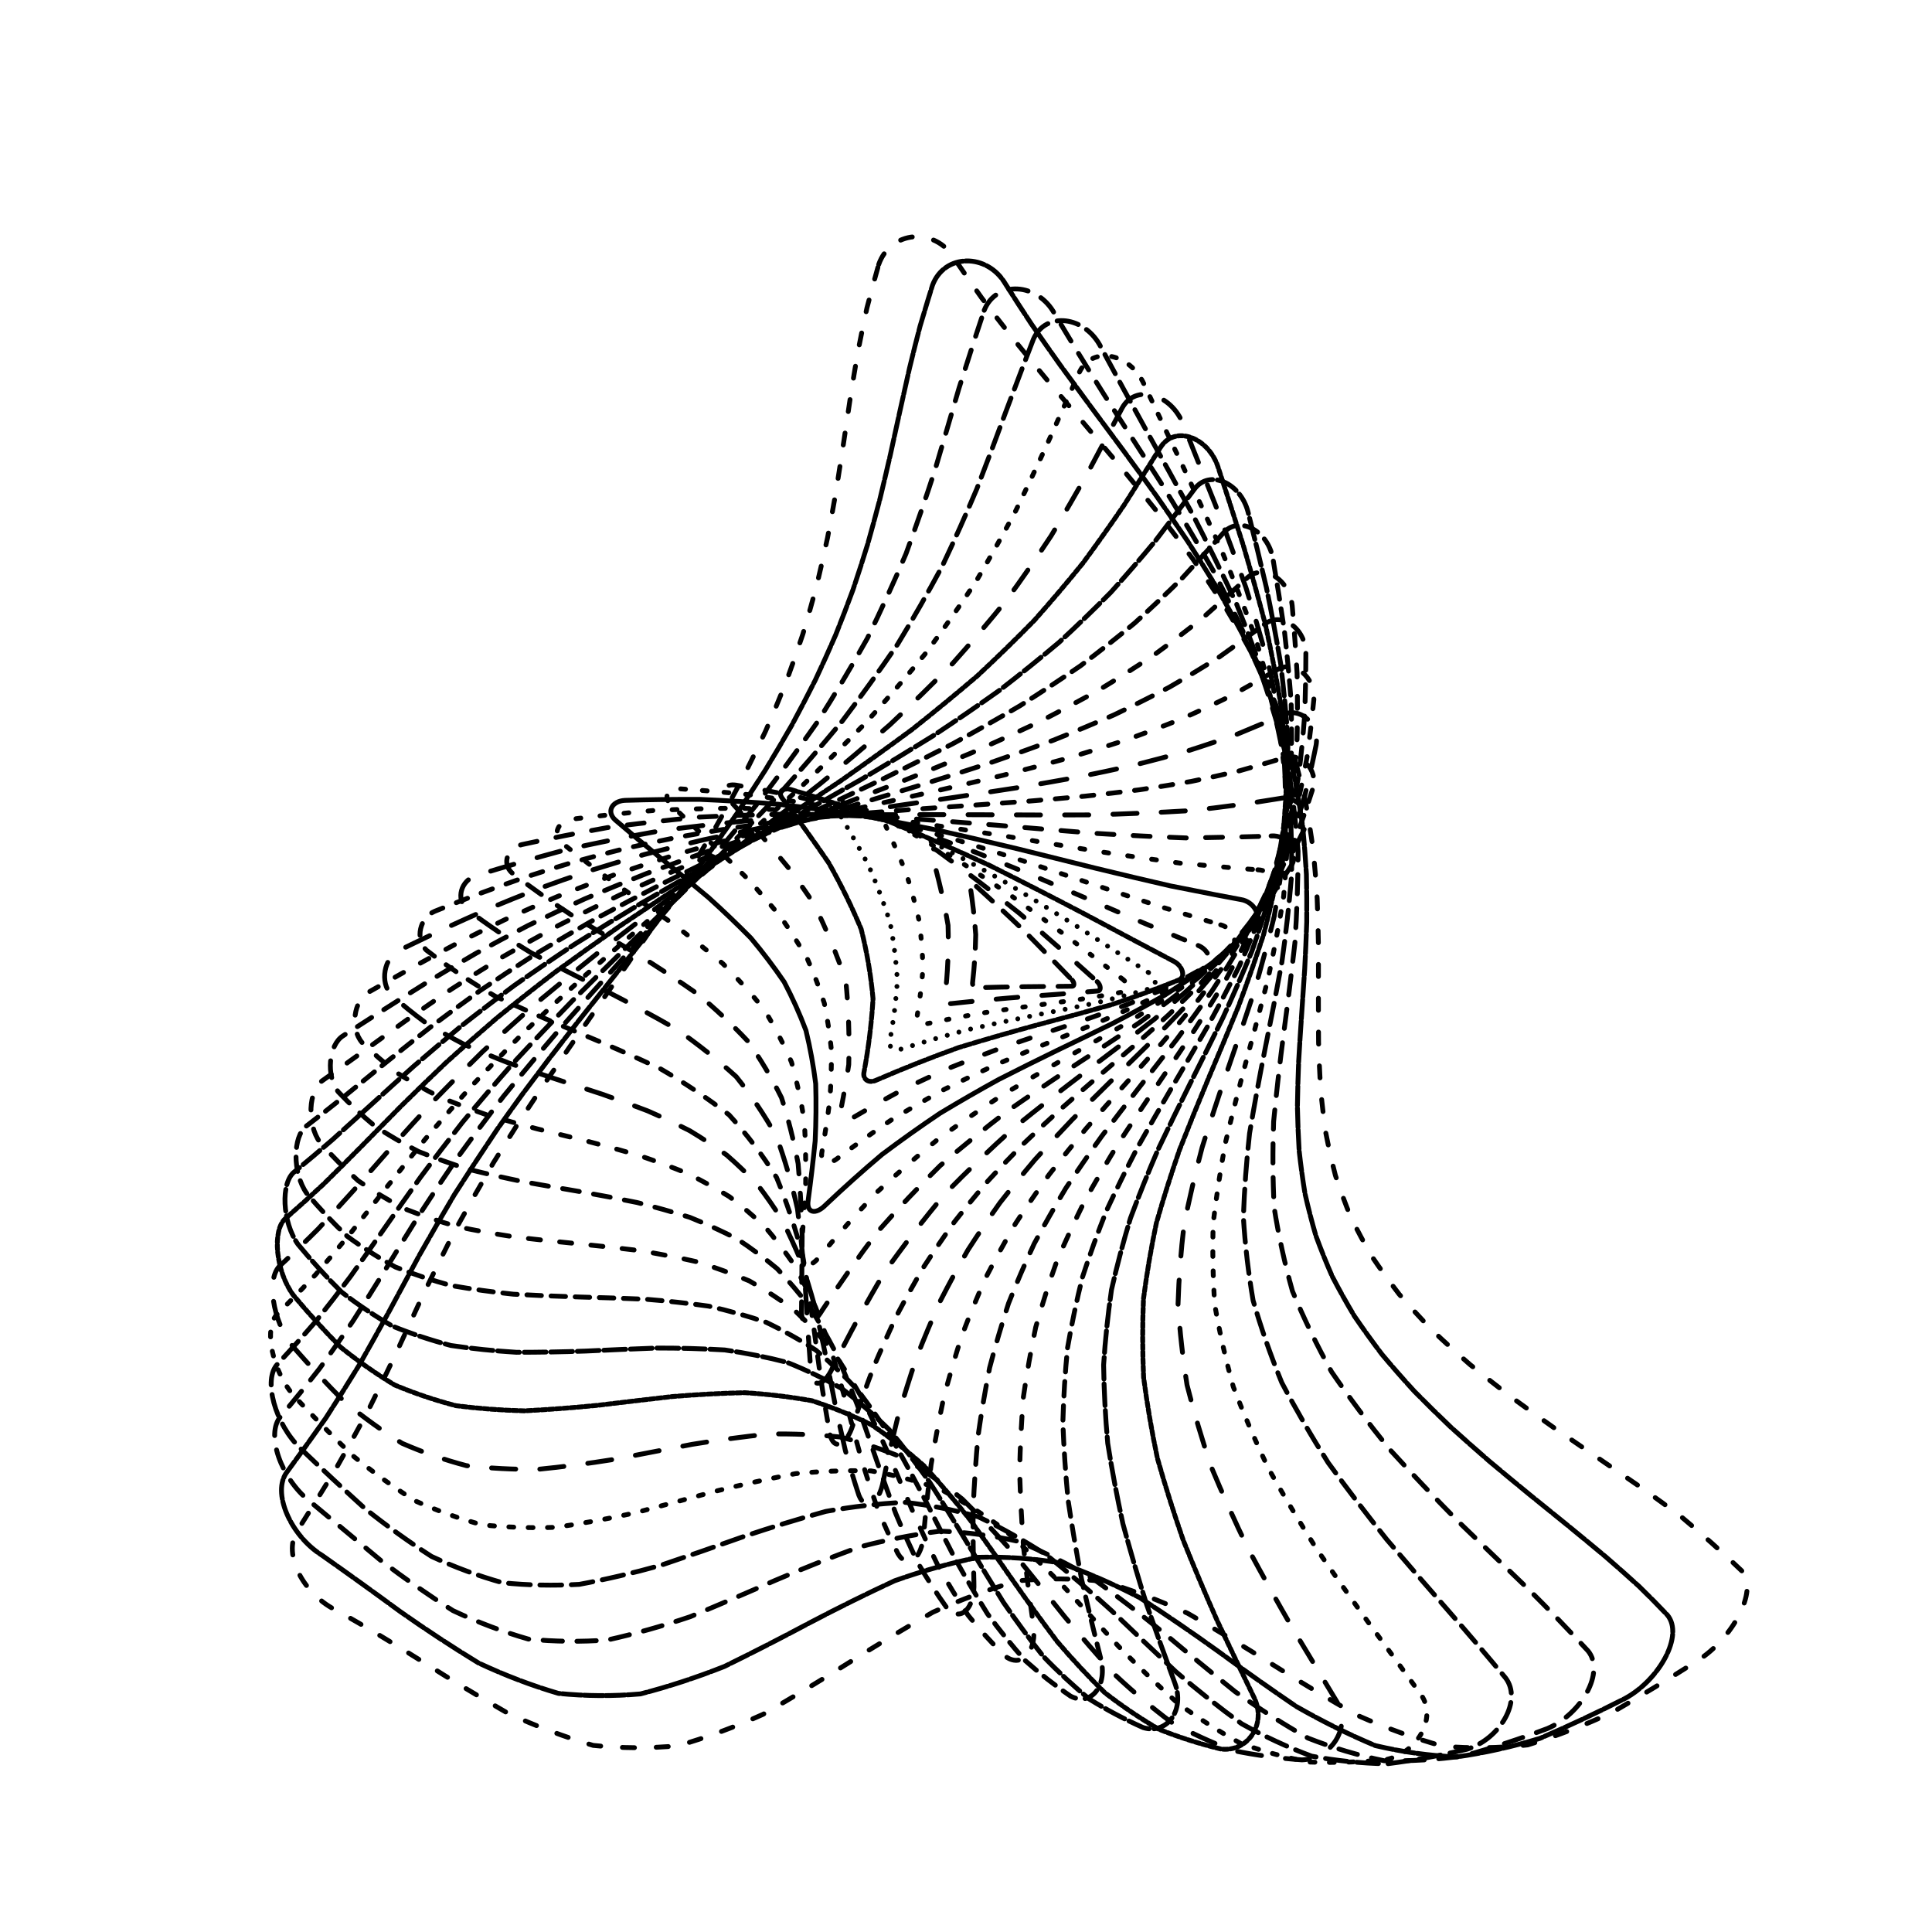 <!--https://fffuel.co/ccchaos/-->
<svg xmlns="http://www.w3.org/2000/svg" version="1.1" viewBox="0 0 800 800">
  <defs>
    <linearGradient x1="50%" y1="0%" x2="50%" y2="100%" id="ccchaos-grad">
      <stop stop-color="hsl(206, 75%, 49%)" stop-opacity="1" offset="0%"></stop>
      <stop stop-color="hsl(331, 90%, 56%)" stop-opacity="1" offset="100%"></stop>
    </linearGradient>
  </defs>
  <g stroke-width="2" stroke="url(#ccchaos-grad)" fill="none" stroke-linecap="round">
    <path
      d="M363.84 109.55C368.75 95.45 387.1 93.91 395.04 106.87Q400.56 115.06 406.49 123.34 412.8 131.72 419.48 140.2 426.47 148.8 433.72 157.51 441.18 166.33 448.78 175.27 456.47 184.32 464.17 193.49 471.82 202.77 479.35 212.16 486.69 221.66 493.77 231.26 500.53 240.96 506.92 250.75 512.89 260.62 518.39 270.57 523.4 280.59 527.88 290.67 531.83 300.79 535.24 310.96 538.11 321.15 540.46 331.35 542.33 341.56 543.74 351.76 544.75 361.94 545.41 372.08 545.79 382.18 545.95 392.22 545.97 402.18 545.93 412.06 545.91 421.85 545.99 431.52 546.26 441.07 546.79 450.5 547.67 459.78 548.95 468.92 550.7 477.9 552.97 486.71 555.81 495.36 559.26 503.83 563.33 512.12 568.04 520.23 573.39 528.15 579.35 535.89 585.91 543.44 593.02 550.82 600.64 558.02 608.71 565.04 617.15 571.9 625.9 578.59 634.85 585.14 643.93 591.54 653.04 597.82 662.08 603.97 670.96 610.02 679.59 615.98 687.87 621.86 695.73 627.68 709.54 639.2 721.48 650.69C728.1 659 717.22 678.6 702.95 687.63Q685.36 698.8 667.77 708.98 650.18 717.16 632.59 722.53 615 724.56 597.41 723.06 579.82 718.16 562.23 710.36 544.64 700.42 527.05 689.32 509.46 678.18 491.87 668.07 474.28 660.01 456.69 654.79 439.1 652.92 421.51 654.59 403.92 659.64 386.33 667.56 368.74 677.58 351.15 688.7 333.56 699.83 315.97 709.86 298.38 717.8 280.79 722.87 263.2 724.57 245.61 722.73 228.02 717.54 210.43 709.49 192.84 699.4 175.26 688.25 157.67 677.16 140.08 667.21C125.81 660.66 116.79 643.56 123.08 633.9Q131.23 621.03 138.91 608.5 145.79 596.4 152.26 584.46 158.16 572.59 163.85 560.68 169.46 548.52 175.19 536.13 181.44 523.22 188.15 509.94 195.88 495.94 204.31 481.47 208.96 473.95 213.85 466.26 218.99 458.39 224.36 450.36 229.94 442.16 235.71 433.79 241.65 425.26 247.72 416.57 253.9 407.73 260.13 398.73 266.39 389.6 272.63 380.34 278.81 370.95 284.89 361.45 290.82 351.85 296.57 342.15 302.1 332.37 307.37 322.52 312.36 312.62 317.04 302.66 321.4 292.67 325.42 282.66 329.1 272.63 332.44 262.6 335.45 252.59 338.14 242.59 340.53 232.63 342.66 222.71 344.56 212.84 346.26 203.02 347.82 193.28 349.28 183.61 350.7 174.02 352.12 164.52 353.61 155.11 355.21 145.8 356.99 136.58 358.99 127.47 362.55 114 363.84 109.55"
      stroke-dasharray="5 9" transform="rotate(0, 400, 400)" opacity="0.41"></path>
    <path
      d="M366.29 119.83C370.26 106.27 387.96 104.74 396.44 117.18Q402.21 125.04 408.33 132.98 414.77 141.02 421.48 149.16 428.44 157.4 435.58 165.75 442.85 174.21 450.2 182.77 457.57 191.44 464.89 200.22 472.11 209.11 479.17 218.1 486 227.2 492.56 236.39 498.79 245.68 504.65 255.06 510.09 264.53 515.09 274.07 519.63 283.68 523.67 293.35 527.23 303.08 530.29 312.85 532.87 322.66 534.98 332.49 536.65 342.33 537.93 352.18 538.85 362.02 539.46 371.85 539.82 381.64 539.99 391.39 540.04 401.08 540.05 410.72 540.07 420.27 540.19 429.74 540.47 439.11 540.99 448.37 541.81 457.52 542.99 466.54 544.6 475.42 546.67 484.16 549.26 492.75 552.38 501.19 556.08 509.46 560.35 517.57 565.21 525.51 570.64 533.28 576.64 540.87 583.16 548.29 590.17 555.54 597.63 562.62 605.48 569.54 613.65 576.29 622.07 582.88 630.67 589.33 639.37 595.63 648.08 601.79 656.73 607.84 665.21 613.76 673.47 619.59 681.41 625.32 688.96 630.97 696.05 636.56 702.63 642.1 708.63 647.61C716.18 655.51 707.22 674.69 693.48 683.38Q676.53 693.56 659.59 702.29 642.64 708.76 625.69 712.38 608.75 712.83 591.8 710.07 574.86 704.33 557.91 696.16 540.97 686.29 524.02 675.63 507.08 665.16 490.13 655.82 473.19 648.48 456.24 643.81 439.29 642.22 422.35 643.88 405.4 648.62 388.46 656.01 371.51 665.38 354.57 675.87 337.62 686.52 320.67 696.36 303.73 704.49 286.78 710.16 269.84 712.86 252.89 712.34 235.94 708.64 219 702.11 202.05 693.35 185.11 683.14 168.16 672.44 151.21 662.21C137.47 654.9 128.52 637.54 134.3 628.79Q141.75 617 148.74 605.42 155.02 594.05 160.92 582.71 166.38 571.27 171.71 559.69 177.07 547.74 182.61 535.49 188.71 522.66 195.31 509.43 202.9 495.47 211.18 481.04 215.72 473.55 220.5 465.9 225.51 458.1 230.73 450.13 236.15 442.01 241.75 433.73 247.5 425.31 253.38 416.75 259.35 408.05 265.39 399.22 271.45 390.26 277.49 381.2 283.49 372.03 289.4 362.76 295.18 353.4 300.79 343.97 306.21 334.48 311.4 324.92 316.34 315.33 320.99 305.69 325.35 296.04 329.39 286.36 333.12 276.69 336.52 267.02 339.61 257.37 342.38 247.75 344.87 238.16 347.08 228.62 349.05 219.13 350.81 209.69 352.39 200.33 353.84 191.03 355.2 181.82 356.52 172.69 357.85 163.64 359.23 154.69 360.72 145.83 362.36 137.07 365.25 124.12 366.29 119.83"
      stroke-dasharray="8 1" transform="rotate(4.04, 400, 400)" opacity="0.39"></path>
    <path
      d="M369.3 130.12C372.46 117.08 389.52 115.57 398.41 127.5Q410.57 142.64 423.71 158.13 437.5 174.01 451.55 190.28 465.44 206.97 478.76 224.06 491.11 241.54 502.15 259.38 511.61 277.56 519.33 296.02 525.25 314.71 529.45 333.57 532.1 352.52 533.5 371.48 534.03 390.39 534.16 409.15 534.37 427.68 535.17 445.9 537.04 463.74 540.4 481.13 545.57 498.01 552.77 514.32 562.1 530.02 573.49 545.1 586.77 559.53 601.59 573.32 617.54 586.48 634.09 599.05 650.67 611.08 666.69 622.63 681.59 633.76 694.87 644.58C703.19 652.23 695.97 670.75 682.77 678.76Q666.5 687.67 650.23 694.79 633.96 699.52 617.69 701.48 601.42 700.49 585.15 696.63 568.88 690.24 552.61 681.85 536.33 672.17 520.06 662.01 503.79 652.23 487.52 643.66 471.25 637.01 454.98 632.85 438.71 631.53 422.44 633.16 406.17 637.61 389.9 644.49 373.63 653.23 357.36 663.09 341.08 673.23 324.81 682.82 308.54 691.03 292.27 697.17 276 700.73 259.73 701.41 243.46 699.15 227.19 694.13 210.92 686.79 194.64 677.74 178.37 667.75 162.1 657.65C148.9 649.97 139.99 632.58 145.26 624.56Q152.09 613.61 158.35 602.77 164.1 591.94 169.45 581.02 174.53 569.9 179.53 558.49 184.63 546.71 190.04 534.48 195.94 521.76 202.51 508.48 209.86 494.63 218.07 480.19 227.17 465.15 237.12 449.52 247.79 433.34 259.04 416.63 270.64 399.45 282.35 381.85 293.89 363.9 304.98 345.66 315.38 327.22 324.87 308.65 333.27 290.02 340.49 271.41 346.51 252.88 351.4 234.51 355.29 216.35 358.41 198.45 361.03 180.85 363.49 163.58 367.72 138.39 369.3 130.12"
      stroke-dasharray="8 6" transform="rotate(8.08, 400, 400)" opacity="0.73"></path>
    <path
      d="M372.79 140.39C375.3 127.9 391.75 126.41 400.89 137.81Q413.14 152.29 426.08 167.1 439.41 182.26 452.77 197.8 465.8 213.72 478.12 230.02 489.43 246.69 499.44 263.71 507.95 281.06 514.86 298.69 520.14 316.55 523.88 334.61 526.26 352.78 527.55 371.02 528.09 389.24 528.28 407.38 528.55 425.36 529.35 443.12 531.1 460.57 534.15 477.65 538.82 494.3 545.32 510.47 553.73 526.12 564.05 541.2 576.15 555.69 589.79 569.59 604.61 582.88 620.19 595.59 636.06 607.74 651.7 619.37 666.61 630.53 680.31 641.29C689.18 648.83 683.53 666.47 670.91 673.54Q655.34 680.96 639.77 686.4 624.2 689.43 608.63 689.84 593.06 687.58 577.49 682.82 561.92 675.95 546.35 667.48 530.78 658.09 515.21 648.48 499.64 639.41 484.07 631.59 468.5 625.61 452.93 621.94 437.36 620.86 421.79 622.46 406.22 626.62 390.65 633 375.08 641.13 359.51 650.36 343.94 659.99 328.37 669.26 312.8 677.46 297.23 683.95 281.65 688.23 266.08 689.97 250.51 689.04 234.94 685.5 219.37 679.63 203.8 671.89 188.23 662.87 172.66 653.27C160.04 645.58 151.18 628.4 155.93 620.94Q162.07 610.63 167.71 600.3 172.92 589.84 177.82 579.18 182.56 568.23 187.29 556.93 192.21 545.2 197.49 533 203.28 520.29 209.74 507.04 216.95 493.24 225 478.88 233.86 463.97 243.51 448.54 253.84 432.61 264.69 416.23 275.88 399.45 287.18 382.31 298.34 364.88 309.12 347.23 319.29 329.43 328.65 311.53 337.02 293.62 344.32 275.75 350.49 257.98 355.57 240.38 359.65 222.99 362.91 205.84 365.57 188.99 367.89 172.46 371.5 148.32 372.79 140.39"
      stroke-dasharray="9 4" transform="rotate(12.12, 400, 400)" opacity="0.56"></path>
    <path
      d="M376.68 150.66C378.68 138.71 394.55 137.25 403.79 148.13Q415.93 161.95 428.51 176.07 441.25 190.53 453.82 205.33 465.91 220.48 477.22 236 487.49 251.86 496.51 268.05 504.13 284.56 510.28 301.35 514.97 318.38 518.29 335.61 520.42 352.99 521.6 370.46 522.15 387.96 522.4 405.44 522.73 422.81 523.53 440.03 525.16 457.02 527.94 473.72 532.14 490.08 537.97 506.04 545.52 521.55 554.82 536.57 565.78 551.08 578.23 565.04 591.89 578.44 606.44 591.29 621.46 603.59 636.53 615.37 651.21 626.65 665.06 637.47C674.28 645 670 661.56 657.96 667.5Q643.11 673.3 628.27 677.04 613.42 678.47 598.57 677.47 583.73 674.12 568.88 668.66 554.03 661.47 539.18 653.06 524.34 644.04 509.49 635.03 494.64 626.68 479.8 619.59 464.95 614.24 450.1 611.03 435.26 610.18 420.41 611.75 405.56 615.63 390.72 621.54 375.87 629.07 361.02 637.68 346.18 646.76 331.33 655.67 316.49 663.77 301.64 670.49 286.79 675.36 271.95 678.02 257.1 678.29 242.25 676.16 227.41 671.77 212.56 665.43 197.71 657.59 182.87 648.81C170.83 641.43 162.04 624.7 166.29 617.65Q171.79 607.78 176.85 597.77 181.58 587.54 186.09 577.02 190.53 566.15 195.04 554.88 199.81 543.16 204.97 530.96 210.66 518.27 217.01 505.06 224.09 491.33 231.95 477.09 240.58 462.37 249.92 447.18 259.89 431.56 270.35 415.55 281.11 399.2 291.99 382.57 302.77 365.71 313.22 348.68 323.14 331.54 332.34 314.35 340.67 297.17 348.01 280.05 354.31 263.06 359.58 246.23 363.87 229.61 367.31 213.23 370.08 197.13 372.39 181.32 375.59 158.24 376.68 150.66"
      stroke-dasharray="2 6" transform="rotate(16.16, 400, 400)" opacity="0.98"></path>
    <path
      d="M380.88 160.93C382.51 149.51 397.79 148.08 406.98 158.46Q418.84 171.62 430.91 185.06 442.94 198.8 454.64 212.87 465.76 227.27 476.05 241.99 485.3 257.05 493.37 272.41 500.14 288.08 505.58 304.02 509.72 320.21 512.67 336.6 514.57 353.16 515.67 369.84 516.22 386.58 516.52 403.34 516.91 420.06 517.7 436.68 519.22 453.15 521.75 469.4 525.52 485.38 530.73 501.04 537.48 516.34 545.81 531.23 555.68 545.67 566.96 559.63 579.45 573.1 592.89 586.06 606.96 598.51 621.3 610.44 635.54 621.88 649.28 632.85C658.65 640.46 655.51 655.8 644.07 660.47Q629.96 664.6 615.85 666.71 601.75 666.66 587.64 664.44 573.53 660.2 559.43 654.22 545.32 646.88 531.21 638.66 517.11 630.08 503 621.71 488.9 614.08 474.79 607.69 460.68 602.95 446.58 600.16 432.47 599.51 418.37 601.05 404.26 604.66 390.15 610.12 376.05 617.07 361.94 625.06 347.84 633.58 333.73 642.08 319.62 650.01 305.52 656.85 291.41 662.16 277.31 665.6 263.2 666.95 249.09 666.11 234.99 663.15 220.88 658.25 206.78 651.74 192.67 644.03C181.23 637.23 172.56 621.18 176.34 614.39Q181.23 604.79 185.78 594.95 190.08 584.83 194.26 574.36 198.45 563.5 202.79 552.23 207.42 540.51 212.49 528.32 218.09 515.65 224.33 502.51 231.27 488.9 238.94 474.83 247.31 460.34 256.34 445.44 265.95 430.18 275.99 414.6 286.33 398.74 296.79 382.66 307.17 366.4 317.28 350.02 326.92 333.57 335.94 317.11 344.19 300.68 351.55 284.34 357.96 268.12 363.41 252.07 367.92 236.23 371.58 220.62 374.51 205.27 376.9 190.2 379.91 168.18 380.88 160.93"
      stroke-dasharray="10 10" transform="rotate(20.2, 400, 400)" opacity="0.78"></path>
    <path
      d="M385.26 171.2C386.69 160.32 401.36 158.92 410.36 168.78Q421.76 181.28 433.19 194.04 444.41 207.08 455.18 220.42 465.3 234.06 474.58 248 482.85 262.25 490.01 276.79 495.99 291.62 500.77 306.71 504.42 322.04 507.02 337.59 508.73 353.31 509.74 369.17 510.3 385.12 510.65 401.13 511.08 417.14 511.87 433.11 513.29 448.98 515.58 464.7 518.97 480.23 523.6 495.52 529.6 510.51 537.02 525.18 545.84 539.47 555.99 553.37 567.31 566.83 579.62 579.85 592.65 592.4 606.13 604.47 619.73 616.08 633.12 627.22C642.45 634.96 640.18 648.97 629.35 652.31Q616 654.81 602.65 655.39 589.3 654.02 575.94 650.78 562.59 645.86 549.24 639.54 535.89 632.2 522.53 624.26 509.18 616.2 495.83 608.49 482.48 601.58 469.13 595.87 455.77 591.69 442.42 589.31 429.07 588.84 415.72 590.33 402.36 593.69 389.01 598.71 375.66 605.1 362.31 612.49 348.95 620.44 335.6 628.5 322.25 636.17 308.9 643.03 295.54 648.65 282.19 652.72 268.84 654.99 255.49 655.33 242.13 653.72 228.78 650.26 215.43 645.15 202.07 638.68C191.24 632.7 182.72 617.52 186.05 610.86Q190.4 601.39 194.5 591.62 198.44 581.52 202.34 571.04 206.33 560.17 210.54 548.88 215.07 537.16 220.05 525 225.57 512.4 231.7 499.37 238.49 485.93 245.95 472.09 254.06 457.89 262.77 443.34 272 428.5 281.64 413.4 291.55 398.08 301.57 382.58 311.54 366.97 321.28 351.27 330.64 335.53 339.46 319.82 347.59 304.15 354.94 288.59 361.44 273.15 367.04 257.89 371.76 242.83 375.65 227.99 378.8 213.39 381.34 199.05 384.34 178.09 385.26 171.2"
      stroke-dasharray="2 1" transform="rotate(24.24, 400, 400)" opacity="0.71"></path>
    <path
      d="M389.72 181.47C391.05 171.12 405.14 169.76 413.79 179.12Q424.6 190.96 435.27 203.04 445.6 215.38 455.41 227.99 464.53 240.87 472.81 254.04 480.14 267.49 486.44 281.21 491.68 295.19 495.87 309.43 499.07 323.91 501.36 338.59 502.89 353.46 503.83 368.48 504.39 383.61 504.79 398.83 505.26 414.09 506.04 429.35 507.36 444.56 509.44 459.69 512.46 474.69 516.57 489.51 521.88 504.12 528.44 518.47 536.27 532.53 545.33 546.26 555.5 559.63 566.65 572.62 578.59 585.21 591.09 597.37 603.89 609.11 616.73 620.42C625.84 628.29 624.23 640.93 614.02 642.96Q601.43 643.92 588.84 643.13 576.24 640.65 563.65 636.59 551.06 631.18 538.47 624.7 525.88 617.49 513.28 609.94 500.69 602.45 488.1 595.41 475.51 589.2 462.91 584.14 450.32 580.5 437.73 578.48 425.14 578.19 412.54 579.63 399.95 582.73 387.36 587.34 374.77 593.19 362.17 599.99 349.58 607.37 336.99 614.95 324.4 622.32 311.8 629.08 299.21 634.89 286.62 639.44 274.02 642.47 261.43 643.84 248.84 643.48 236.25 641.39 223.65 637.69 211.06 632.57C200.85 627.58 192.53 613.42 195.48 606.8Q199.36 597.36 203.07 587.59 206.71 577.46 210.4 566.96 214.23 556.07 218.32 544.78 222.78 533.09 227.68 521 233.11 508.52 239.13 495.66 245.75 482.44 253 468.89 260.83 455.04 269.21 440.91 278.06 426.54 287.28 411.96 296.74 397.23 306.33 382.36 315.88 367.42 325.25 352.43 334.29 337.44 342.87 322.48 350.87 307.6 358.17 292.82 364.71 278.18 370.45 263.71 375.37 249.43 379.5 235.36 382.89 221.52 385.63 207.92 388.79 188.02 389.72 181.47"
      stroke-dasharray="9 2" transform="rotate(28.28, 400, 400)" opacity="0.77"></path>
    <path
      d="M394.14 191.73C395.5 181.93 408.98 180.6 417.16 189.44Q427.24 200.63 437.06 212.04 446.46 223.68 455.28 235.57 463.41 247.7 470.73 260.1 477.16 272.75 482.67 285.65 487.23 298.8 490.87 312.19 493.66 325.8 495.67 339.62 497.04 353.62 497.92 367.78 498.48 382.07 498.92 396.47 499.42 410.94 500.19 425.44 501.43 439.95 503.31 454.41 506 468.8 509.63 483.08 514.3 497.21 520.07 511.15 526.97 524.88 534.98 538.34 544.04 551.52 554.04 564.39 564.85 576.93 576.3 589.1 588.18 600.91 600.28 612.33C608.99 620.3 607.83 631.57 598.23 632.35Q586.4 631.92 574.57 629.96 562.74 626.58 550.91 621.92 539.08 616.22 527.25 609.74 515.42 602.79 503.59 595.7 491.76 588.81 479.93 582.46 468.1 576.93 456.27 572.49 444.44 569.35 432.61 567.67 420.78 567.53 408.95 568.92 397.12 571.78 385.29 575.98 373.46 581.32 361.63 587.55 349.8 594.36 337.97 601.43 326.14 608.43 314.31 615.03 302.48 620.9 290.65 625.78 278.82 629.42 266.99 631.66 255.16 632.39 243.33 631.57 231.5 629.25 219.67 625.53C210.07 621.6 202.03 608.59 204.63 601.97Q208.11 592.5 211.51 582.69 214.92 572.52 218.44 562 222.15 551.12 226.16 539.86 230.55 528.25 235.38 516.29 240.73 503.99 246.61 491.37 253.07 478.45 260.08 465.25 267.63 451.81 275.67 438.15 284.12 424.31 292.92 410.32 301.94 396.2 311.07 382.01 320.19 367.77 329.17 353.52 337.88 339.29 346.2 325.11 354.02 311.02 361.25 297.04 367.8 283.2 373.64 269.52 378.73 256.02 383.08 242.72 386.72 229.63 389.72 216.77 393.14 197.93 394.14 191.73"
      stroke-dasharray="6 4" transform="rotate(32.32, 400, 400)" opacity="0.31"></path>
    <path
      d="M398.4 201.99C399.87 192.74 412.73 191.45 420.33 199.78Q429.59 210.32 438.5 221.06 446.93 232 454.77 243.17 461.93 254.56 468.34 266.19 473.93 278.04 478.7 290.13 482.64 302.45 485.79 314.99 488.2 327.74 489.97 340.68 491.2 353.81 492.03 367.1 492.59 380.53 493.06 394.08 493.59 407.73 494.35 421.43 495.5 435.17 497.21 448.92 499.6 462.63 502.79 476.29 506.87 489.86 511.91 503.3 517.95 516.58 524.97 529.68 532.96 542.57 541.83 555.21 551.51 567.58 561.85 579.67 572.71 591.45 583.93 602.9C592.11 610.93 591.19 620.86 582.2 620.52Q571.13 618.89 560.06 615.98 548.99 611.92 537.92 606.87 526.85 601.06 515.77 594.72 504.7 588.13 493.63 581.58 482.56 575.32 471.49 569.64 460.42 564.77 449.35 560.92 438.28 558.26 427.2 556.88 416.13 556.87 405.06 558.2 393.99 560.84 382.92 564.66 371.85 569.51 360.78 575.17 349.71 581.41 338.64 587.97 327.57 594.55 316.49 600.9 305.42 606.73 294.35 611.8 283.28 615.89 272.21 618.83 261.14 620.5 250.07 620.82 239 619.78 227.93 617.42C218.94 614.61 211.23 602.81 213.55 596.15Q216.71 586.63 219.86 576.78 223.1 566.61 226.49 556.1 230.12 545.27 234.07 534.11 238.4 522.64 243.16 510.88 248.41 498.83 254.16 486.52 260.42 473.96 267.19 461.19 274.44 448.23 282.13 435.1 290.19 421.84 298.55 408.48 307.12 395.03 315.8 381.54 324.48 368.04 333.05 354.55 341.41 341.1 349.44 327.71 357.05 314.42 364.16 301.25 370.68 288.21 376.58 275.32 381.81 262.61 386.36 250.08 390.25 237.75 393.52 225.62 397.3 207.85 398.4 201.99"
      stroke-dasharray="5 8" transform="rotate(36.36, 400, 400)" opacity="0.18"></path>
    <path
      d="M402.39 212.24C404.05 203.53 416.25 202.29 423.2 210.12Q431.57 220.01 439.52 230.08 446.98 240.33 453.86 250.78 460.09 261.44 465.63 272.3 470.45 283.37 474.54 294.65 477.92 306.14 480.62 317.83 482.71 329.72 484.26 341.8 485.37 354.05 486.14 366.46 486.71 379.02 487.2 391.7 487.75 404.49 488.49 417.36 489.57 430.29 491.11 443.26 493.23 456.24 496.02 469.2 499.57 482.12 503.95 494.97 509.18 507.73 515.28 520.36 522.25 532.83 530.04 545.14 538.59 557.24 547.81 569.12 557.59 580.75 567.81 592.13C575.37 600.15 574.51 608.82 566.14 607.53Q555.82 604.93 545.5 601.3 535.18 596.79 524.86 591.55 514.54 585.8 504.22 579.73 493.9 573.6 483.58 567.61 473.26 562.01 462.94 556.99 452.61 552.76 442.29 549.46 431.97 547.22 421.65 546.13 411.33 546.22 401.01 547.5 390.69 549.92 380.37 553.38 370.05 557.75 359.73 562.87 349.41 568.55 339.09 574.58 328.77 580.72 318.45 586.74 308.13 592.43 297.81 597.56 287.49 601.95 277.17 605.42 266.85 607.84 256.53 609.14 246.21 609.25 235.89 608.17C227.52 606.45 220.2 595.89 222.3 589.2Q225.22 579.65 228.19 569.8 231.3 559.66 234.61 549.23 238.18 538.51 242.08 527.52 246.35 516.28 251.04 504.78 256.17 493.06 261.77 481.14 267.83 469.02 274.35 456.74 281.29 444.32 288.61 431.79 296.27 419.16 304.19 406.46 312.3 393.73 320.51 380.98 328.74 368.24 336.89 355.52 344.87 342.87 352.59 330.29 359.96 317.81 366.91 305.44 373.36 293.21 379.27 281.12 384.6 269.19 389.32 257.44 393.44 245.86 396.97 234.46 401.16 217.75 402.39 212.24"
      stroke-dasharray="7 6" transform="rotate(40.4, 400, 400)" opacity="0.51"></path>
    <path
      d="M406.01 222.49C407.89 214.33 419.42 213.14 425.65 220.46Q433.08 229.7 440.08 239.1 446.58 248.67 452.53 258.41 457.89 268.33 462.62 278.44 466.73 288.74 470.2 299.22 473.08 309.89 475.39 320.74 477.18 331.77 478.54 342.98 479.54 354.35 480.27 365.88 480.83 377.55 481.34 389.35 481.91 401.26 482.64 413.27 483.65 425.36 485.04 437.51 486.9 449.7 489.34 461.91 492.41 474.11 496.17 486.29 500.67 498.41 505.93 510.47 511.94 522.44 518.69 534.28 526.15 545.99 534.25 557.54 542.93 568.91 552.09 580.09C558.91 588 557.99 595.51 550.22 593.46Q540.64 590.13 531.06 586.02 521.48 581.27 511.9 576.03 502.32 570.49 492.74 564.81 483.16 559.19 473.58 553.81 464 548.86 454.41 544.49 444.83 540.85 435.25 538.06 425.67 536.22 416.09 535.38 406.51 535.57 396.93 536.79 387.35 538.99 377.77 542.1 368.19 546.03 358.61 550.63 349.02 555.76 339.44 561.25 329.86 566.91 320.28 572.57 310.7 578.02 301.12 583.1 291.54 587.63 281.96 591.46 272.38 594.47 262.79 596.56 253.21 597.66 243.63 597.72C235.86 597.02 229.01 587.69 230.94 581Q233.67 571.47 236.53 561.69 239.55 551.65 242.8 541.37 246.34 530.86 250.19 520.13 254.41 509.18 259.01 498.05 264.02 486.74 269.45 475.28 275.29 463.67 281.53 451.95 288.15 440.14 295.1 428.25 302.34 416.3 309.82 404.32 317.46 392.32 325.21 380.34 332.98 368.38 340.69 356.47 348.28 344.62 355.66 332.86 362.75 321.19 369.5 309.64 375.84 298.21 381.71 286.92 387.09 275.78 391.94 264.79 396.25 253.96 400.02 243.3 404.63 227.65 406.01 222.49"
      stroke-dasharray="4 8" transform="rotate(44.44, 400, 400)" opacity="0.78"></path>
    <path
      d="M409.16 232.75C411.27 225.13 422.12 224 427.6 230.81Q434.08 239.41 440.13 248.15 445.71 257.03 450.78 266.07 455.32 275.27 459.32 284.63 462.77 294.15 465.7 303.84 468.12 313.7 470.08 323.72 471.63 333.91 472.82 344.25 473.72 354.74 474.41 365.39 474.97 376.16 475.49 387.07 476.06 398.09 476.77 409.22 477.71 420.43 478.96 431.73 480.61 443.08 482.72 454.47 485.36 465.89 488.57 477.33 492.41 488.75 496.88 500.14 502.01 511.49 507.8 522.77 514.21 533.97 521.22 545.06 528.79 556.04 536.85 566.88C542.91 574.58 541.84 581.08 534.65 578.47Q525.79 574.66 516.94 570.31 508.08 565.52 499.22 560.45 490.37 555.23 481.51 550.02 472.65 544.96 463.8 540.21 454.94 535.9 446.08 532.15 437.23 529.08 428.37 526.76 419.51 525.28 410.65 524.66 401.8 524.93 392.94 526.09 384.08 528.08 375.23 530.87 366.37 534.37 357.51 538.48 348.66 543.07 339.8 548.03 330.94 553.19 322.09 558.43 313.23 563.58 304.37 568.49 295.52 573.03 286.66 577.06 277.8 580.48 268.95 583.17 260.09 585.06 251.23 586.1C244.05 586.3 237.72 578.14 239.54 571.5Q242.16 562.08 244.94 552.45 247.92 542.61 251.13 532.57 254.63 522.36 258.44 511.97 262.59 501.42 267.09 490.73 271.96 479.91 277.2 468.99 282.81 457.97 288.76 446.87 295.03 435.71 301.6 424.52 308.42 413.29 315.44 402.06 322.62 390.84 329.89 379.65 337.19 368.49 344.46 357.4 351.63 346.37 358.64 335.43 365.43 324.58 371.93 313.85 378.1 303.23 383.9 292.73 389.27 282.37 394.19 272.15 398.65 262.08 402.62 252.15 407.64 237.56 409.16 232.75"
      stroke-dasharray="11 10" transform="rotate(48.48, 400, 400)" opacity="0.51"></path>
    <path
      d="M411.76 243C414.11 235.92 424.24 234.84 428.97 241.16Q434.51 249.12 439.65 257.2 444.35 265.41 448.6 273.75 452.4 282.23 455.73 290.85 458.6 299.61 461.04 308.52 463.07 317.58 464.73 326.78 466.05 336.12 467.09 345.61 467.9 355.24 468.56 365 469.11 374.88 469.64 384.89 470.21 395.02 470.9 405.24 471.77 415.56 472.9 425.97 474.34 436.45 476.17 446.99 478.42 457.58 481.14 468.2 484.38 478.84 488.15 489.49 492.48 500.13 497.36 510.75 502.8 521.32 508.77 531.84 515.26 542.3 522.22 552.66C527.49 560.06 526.19 565.66 519.57 562.71Q503.27 554.27 486.98 544.86 470.68 535.39 454.38 526.82 438.08 519.97 421.79 515.54 405.49 513.95 389.19 515.37 372.89 519.66 356.6 526.38 340.3 534.88 324 544.32 307.7 553.77 291.4 562.28 275.11 569.03 258.81 573.33C252.19 574.28 246.43 567.24 248.18 560.72Q250.74 551.5 253.48 542.12 256.43 532.58 259.62 522.89 263.08 513.06 266.84 503.11 270.9 493.05 275.29 482.89 280 472.65 285.03 462.33 290.38 451.96 296.02 441.54 301.94 431.1 308.12 420.64 314.5 410.18 321.07 399.73 327.77 389.31 334.55 378.92 341.37 368.59 348.18 358.32 354.92 348.12 361.54 338 367.98 327.98 374.21 318.06 380.17 308.24 385.83 298.55 391.14 288.97 396.08 279.51 400.62 270.19 404.75 260.99 410.11 247.46 411.76 243"
      stroke-dasharray="5 6" transform="rotate(52.52, 400, 400)" opacity="0.71"></path>
    <path
      d="M413.76 253.25C416.31 246.72 425.69 245.7 429.68 251.52Q438.6 266.27 446.01 281.45 451.86 297.11 456.24 313.26 459.32 329.92 461.37 347.08 462.72 364.73 463.8 382.84 465.02 401.39 466.85 420.31 469.68 439.54 473.88 459.02 479.73 478.66 487.39 498.37 496.93 518.07 508.28 537.65C512.78 544.66 511.2 549.48 505.15 546.39Q490.23 538.09 475.31 529.38 460.39 521 445.47 513.65 430.55 507.96 415.63 504.39 400.71 503.26 385.8 504.66 370.88 508.47 355.96 514.37 341.04 521.86 326.12 530.31 311.2 539.01 296.28 547.22 281.36 554.26 266.44 559.53C260.39 561.05 255.22 555.03 256.94 548.7Q262.19 530.78 268.29 512.41 275.39 493.66 283.6 474.62 292.93 455.38 303.32 436.03 314.64 416.66 326.68 397.35 339.2 378.19 351.86 359.25 364.36 340.6 376.34 322.29 387.51 304.37 397.59 286.88 406.38 269.84 413.76 253.25 413.76 253.25 413.76 253.25"
      stroke-dasharray="10 10" transform="rotate(56.56, 400, 400)" opacity="0.96"></path>
    <path
      d="M415.1 263.5C417.81 257.51 426.43 256.56 429.71 261.87Q437 275.34 443.01 289.18 447.76 303.41 451.33 318.06 453.88 333.14 455.65 348.65 456.9 364.59 457.95 380.95 459.14 397.69 460.79 414.79 463.24 432.2 466.76 449.88 471.58 467.77 477.86 485.81 485.7 503.93 495.08 522.06C498.83 528.58 496.99 532.78 491.48 529.73Q477.91 521.92 464.33 514.12 450.75 506.89 437.18 500.74 423.6 496.12 410.02 493.33 396.45 492.6 382.87 493.96 369.29 497.31 355.72 502.43 342.14 508.95 328.56 516.41 314.99 524.27 301.41 531.98 287.83 539 274.26 544.82C268.75 546.74 264.19 541.62 265.91 535.57Q271.14 518.56 277.18 501.24 284.14 483.7 292.05 465.99 300.91 448.19 310.65 430.38 321.18 412.61 332.3 394.95 343.83 377.46 355.52 360.2 367.1 343.21 378.33 326.54 388.94 310.21 398.73 294.25 411.29 271.08 415.1 263.5"
      stroke-dasharray="7 8" transform="rotate(60.6, 400, 400)" opacity="0.75"></path>
    <path
      d="M415.76 273.74C418.56 268.3 426.41 267.42 429.04 272.23Q434.87 284.43 439.65 296.93 443.43 309.76 446.3 322.93 448.41 336.46 449.94 350.36 451.09 364.62 452.12 379.23 453.25 394.19 454.75 409.47 456.85 425.05 459.77 440.9 463.7 456.98 468.77 473.24 475.08 489.65 482.67 506.15C485.71 512.1 483.65 515.79 478.67 512.93Q466.4 505.88 454.13 499.13 441.86 493.08 429.59 488.08 417.32 484.43 405.05 482.35 392.78 481.94 380.51 483.24 368.24 486.18 355.97 490.57 343.7 496.16 331.43 502.63 319.16 509.59 306.89 516.64 294.62 523.36 282.34 529.35C277.37 531.5 273.44 527.15 275.15 521.49Q280.36 505.59 286.32 489.53 293.06 473.35 300.62 457.11 308.96 440.86 318.03 424.66 327.73 408.54 337.92 392.57 348.45 376.77 359.13 361.19 369.78 345.86 380.18 330.81 390.15 316.06 399.5 301.62 411.92 280.63 415.76 273.74"
      stroke-dasharray="2 8" transform="rotate(64.64, 400, 400)" opacity="0.64"></path>
    <path
      d="M415.74 283.99C418.56 279.09 425.63 278.28 427.68 282.61Q432.21 293.53 435.93 304.71 438.89 316.16 441.18 327.88 442.92 339.9 444.24 352.21 445.3 364.83 446.28 377.74 447.35 390.94 448.69 404.42 450.49 418.17 452.89 432.17 456.05 446.4 460.08 460.83 465.06 475.42 471.05 490.16C473.45 495.49 471.22 498.77 466.76 496.23Q455.76 490.14 444.77 484.52 433.77 479.62 422.78 475.7 411.78 472.93 400.79 471.44 389.79 471.31 378.8 472.54 367.8 475.07 356.8 478.79 345.81 483.51 334.81 489.02 323.82 495.04 312.82 501.3 301.83 507.5 290.83 513.33C286.37 515.53 283.05 511.85 284.76 506.63Q289.92 492.06 295.73 477.42 302.2 462.75 309.33 448.09 317.1 433.47 325.44 418.93 334.29 404.51 343.53 390.24 353.05 376.14 362.72 362.24 372.39 348.56 381.91 335.12 391.14 321.94 399.93 309.01 411.96 290.18 415.74 283.99"
      stroke-dasharray="8 0" transform="rotate(68.68, 400, 400)" opacity="0.75"></path>
    <path
      d="M415.06 294.23C417.83 289.88 424.08 289.14 425.64 292.98Q429.07 302.65 431.9 312.52 434.18 322.6 435.99 332.9 437.41 343.44 438.55 354.2 439.52 365.21 440.44 376.46 441.44 387.95 442.64 399.67 444.16 411.62 446.12 423.79 448.63 436.16 451.76 448.72 455.61 461.46 460.21 474.36C462.06 479.04 459.72 481.96 455.77 479.82Q446.02 474.81 436.27 470.32 426.52 466.53 416.78 463.58 407.03 461.58 397.28 460.6 387.53 460.68 377.78 461.83 368.03 463.99 358.28 467.08 348.53 470.99 338.78 475.58 329.03 480.66 319.28 486.05 309.53 491.55 299.78 496.94C295.83 499.05 293.09 495.95 294.79 491.24Q299.84 478.16 305.43 465.08 311.54 452.02 318.19 439.01 325.32 426.09 332.9 413.26 340.86 400.55 349.14 387.98 357.64 375.58 366.27 363.35 374.94 351.3 383.52 339.46 391.93 327.83 400.05 316.41 411.42 299.72 415.06 294.23"
      stroke-dasharray="2 7" transform="rotate(72.72, 400, 400)" opacity="0.45"></path>
    <path
      d="M413.75 304.48C416.38 300.67 421.83 300.01 422.97 303.36Q425.49 311.78 427.59 320.36 429.32 329.1 430.74 338.01 431.9 347.09 432.88 356.35 433.76 365.8 434.61 375.44 435.53 385.26 436.58 395.26 437.86 405.46 439.45 415.83 441.4 426.37 443.8 437.08 446.69 447.96 450.12 458.97C451.49 462.98 449.15 465.62 445.69 463.91Q437.16 460.01 428.64 456.62 411.59 452.11 394.55 449.84 377.5 451.51 360.45 455.46 351.93 458.62 343.4 462.34 334.88 466.5 326.35 470.99 317.83 475.67 309.3 480.41C305.84 482.32 303.65 479.68 305.29 475.54Q310.15 464.08 315.42 452.66 321.1 441.3 327.17 430 333.62 418.8 340.39 407.69 347.45 396.7 354.74 385.84 362.22 375.12 369.8 364.54 377.43 354.11 385.03 343.85 392.53 333.75 399.87 323.82 410.36 309.27 413.75 304.48"
      stroke-dasharray="5 10" transform="rotate(76.76, 400, 400)" opacity="0.48"></path>
    <path
      d="M411.88 314.71C414.29 311.46 418.93 310.89 419.74 313.74Q423.06 328.23 425.46 343.19 427.24 358.66 428.79 374.67 430.52 391.24 432.84 408.36 436.13 426.03 440.72 444.22C441.7 447.55 439.45 449.92 436.48 448.66Q421.85 443.43 407.22 440.17 392.59 439.13 377.96 440.41 363.33 443.9 348.7 449.31 334.07 456.18 319.43 463.93C316.47 465.55 314.77 463.31 316.33 459.79Q325.73 440.34 336.3 421.15 347.92 402.3 360.34 383.84 373.3 365.82 386.45 348.28 399.43 331.24 411.88 314.71 411.88 314.71 411.88 314.71"
      stroke-dasharray="3 1" transform="rotate(80.8, 400, 400)" opacity="0.52"></path>
    <path
      d="M409.52 324.95C411.63 322.24 415.48 321.75 416.02 324.12Q418.35 336.13 420.15 348.45 421.61 361.14 422.97 374.19 424.45 387.63 426.3 401.46 428.73 415.68 431.94 430.29C432.61 432.95 430.54 435.04 428.06 434.19Q415.83 430.8 403.61 428.86 391.38 428.49 379.15 429.7 366.92 432.42 354.7 436.5 342.47 441.7 330.24 447.7C327.76 448.99 326.49 447.12 327.91 444.22Q336.35 428.27 345.57 412.56 355.48 397.13 365.94 382 376.78 367.21 387.79 352.77 398.78 338.68 409.52 324.95 409.52 324.95 409.52 324.95"
      stroke-dasharray="0 5" transform="rotate(84.84, 400, 400)" opacity="0.69"></path>
    <path
      d="M406.76 335.2C408.51 333.03 411.55 332.63 411.92 334.52Q413.51 344.07 414.83 353.82 416.01 363.79 417.15 374 418.37 384.45 419.79 395.15 421.53 406.1 423.69 417.31C424.14 419.36 422.33 421.13 420.35 420.64Q410.52 418.76 400.69 417.84 390.86 417.92 381.03 418.99 371.2 421.03 361.37 423.94 351.54 427.62 341.71 431.94C339.72 432.87 338.81 431.34 340.06 429.07Q347.28 416.6 354.98 404.31 363.09 392.23 371.54 380.37 380.23 368.73 389.07 357.32 402.35 340.67 406.76 335.2"
      stroke-dasharray="1 7" transform="rotate(88.88, 400, 400)" opacity="0.22"></path>
    <path
      d="M403.7 345.43C405.04 343.81 407.31 343.51 407.54 344.92Q409.54 359.26 411.33 374.09 413.31 389.46 415.87 405.38C416.15 406.85 414.71 408.27 413.21 408.05Q398.37 407.06 383.54 408.28 368.7 411.61 353.86 416.78C352.36 417.39 351.76 416.19 352.77 414.53Q364.53 396.48 377.14 378.94 390.31 361.92 403.7 345.43 403.7 345.43 403.7 345.43"
      stroke-dasharray="9 10" transform="rotate(92.92, 400, 400)" opacity="0.10"></path>
    <path
      d="M400.45 355.68C401.36 354.59 402.86 354.39 402.99 355.33Q404.27 364.8 405.52 374.49 406.85 384.4 408.38 394.55C408.53 395.48 407.53 396.5 406.52 396.46Q396.55 396.54 386.59 397.58 376.62 399.55 366.65 402.37C365.64 402.7 365.29 401.85 366.01 400.79Q374.19 389.15 382.73 377.75 395.98 361.14 400.45 355.68"
      stroke-dasharray="9 6" transform="rotate(96.96, 400, 400)" opacity="0.14"></path>
  </g>
</svg>
